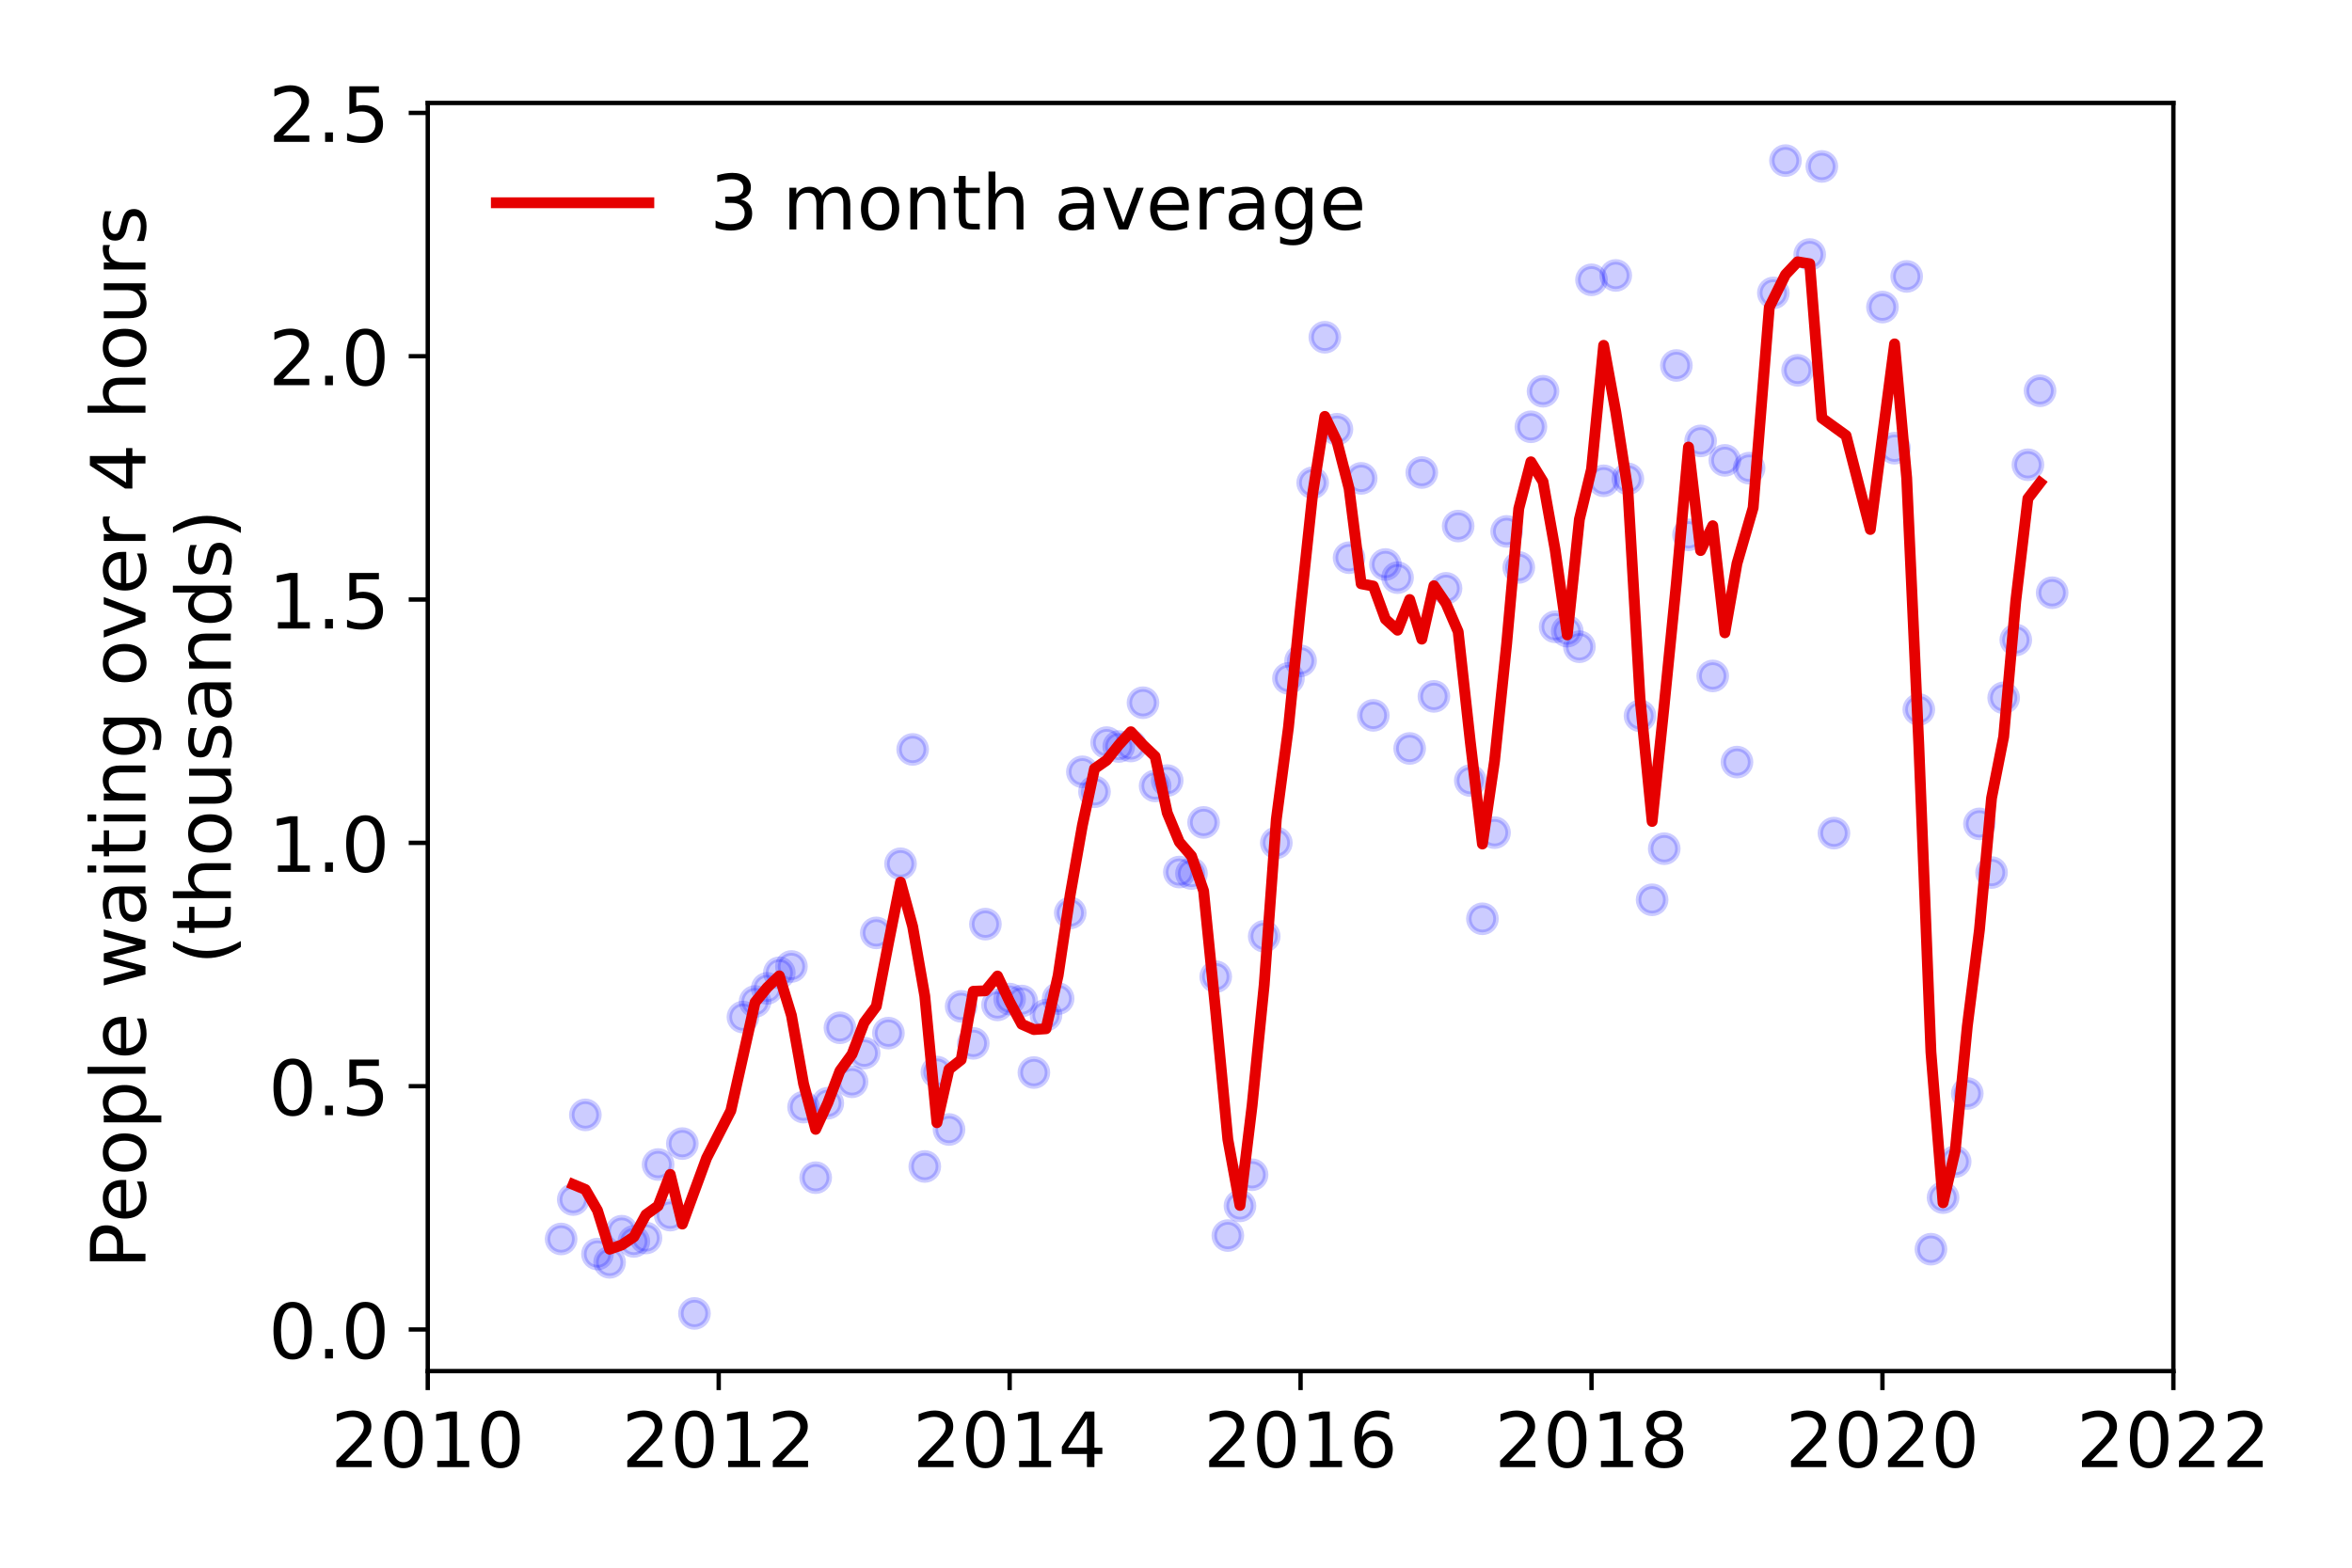 <?xml version="1.0" encoding="utf-8" standalone="no"?>
<!DOCTYPE svg PUBLIC "-//W3C//DTD SVG 1.1//EN"
  "http://www.w3.org/Graphics/SVG/1.1/DTD/svg11.dtd">
<!-- Created with matplotlib (https://matplotlib.org/) -->
<svg height="288pt" version="1.1" viewBox="0 0 432 288" width="432pt" xmlns="http://www.w3.org/2000/svg" xmlns:xlink="http://www.w3.org/1999/xlink">
 <defs>
  <style type="text/css">
*{stroke-linecap:butt;stroke-linejoin:round;}
  </style>
 </defs>
 <g id="figure_1">
  <g id="patch_1">
   <path d="M 0 288 
L 432 288 
L 432 0 
L 0 0 
z
" style="fill:#ffffff;"/>
  </g>
  <g id="axes_1">
   <g id="patch_2">
    <path d="M 78.57 251.88 
L 399.192 251.88 
L 399.192 18.914 
L 78.57 18.914 
z
" style="fill:#ffffff;"/>
   </g>
   <g id="matplotlib.axis_1">
    <g id="xtick_1">
     <g id="line2d_1">
      <defs>
       <path d="M 0 0 
L 0 3.5 
" id="macad03b655" style="stroke:#000000;stroke-width:0.8;"/>
      </defs>
      <g>
       <use style="stroke:#000000;stroke-width:0.8;" x="78.57" xlink:href="#macad03b655" y="251.88"/>
      </g>
     </g>
     <g id="text_1">
      <!-- 2010 -->
      <defs>
       <path d="M 19.188 8.297 
L 53.609 8.297 
L 53.609 0 
L 7.328 0 
L 7.328 8.297 
Q 12.938 14.109 22.625 23.891 
Q 32.328 33.688 34.812 36.531 
Q 39.547 41.844 41.422 45.531 
Q 43.312 49.219 43.312 52.781 
Q 43.312 58.594 39.234 62.25 
Q 35.156 65.922 28.609 65.922 
Q 23.969 65.922 18.812 64.312 
Q 13.672 62.703 7.812 59.422 
L 7.812 69.391 
Q 13.766 71.781 18.938 73 
Q 24.125 74.219 28.422 74.219 
Q 39.75 74.219 46.484 68.547 
Q 53.219 62.891 53.219 53.422 
Q 53.219 48.922 51.531 44.891 
Q 49.859 40.875 45.406 35.406 
Q 44.188 33.984 37.641 27.219 
Q 31.109 20.453 19.188 8.297 
z
" id="DejaVuSans-50"/>
       <path d="M 31.781 66.406 
Q 24.172 66.406 20.328 58.906 
Q 16.5 51.422 16.5 36.375 
Q 16.5 21.391 20.328 13.891 
Q 24.172 6.391 31.781 6.391 
Q 39.453 6.391 43.281 13.891 
Q 47.125 21.391 47.125 36.375 
Q 47.125 51.422 43.281 58.906 
Q 39.453 66.406 31.781 66.406 
z
M 31.781 74.219 
Q 44.047 74.219 50.516 64.516 
Q 56.984 54.828 56.984 36.375 
Q 56.984 17.969 50.516 8.266 
Q 44.047 -1.422 31.781 -1.422 
Q 19.531 -1.422 13.062 8.266 
Q 6.594 17.969 6.594 36.375 
Q 6.594 54.828 13.062 64.516 
Q 19.531 74.219 31.781 74.219 
z
" id="DejaVuSans-48"/>
       <path d="M 12.406 8.297 
L 28.516 8.297 
L 28.516 63.922 
L 10.984 60.406 
L 10.984 69.391 
L 28.422 72.906 
L 38.281 72.906 
L 38.281 8.297 
L 54.391 8.297 
L 54.391 0 
L 12.406 0 
z
" id="DejaVuSans-49"/>
      </defs>
      <g transform="translate(60.755 269.518)scale(0.14 -0.14)">
       <use xlink:href="#DejaVuSans-50"/>
       <use x="63.623" xlink:href="#DejaVuSans-48"/>
       <use x="127.246" xlink:href="#DejaVuSans-49"/>
       <use x="190.869" xlink:href="#DejaVuSans-48"/>
      </g>
     </g>
    </g>
    <g id="xtick_2">
     <g id="line2d_2">
      <g>
       <use style="stroke:#000000;stroke-width:0.8;" x="132.007" xlink:href="#macad03b655" y="251.88"/>
      </g>
     </g>
     <g id="text_2">
      <!-- 2012 -->
      <g transform="translate(114.192 269.518)scale(0.14 -0.14)">
       <use xlink:href="#DejaVuSans-50"/>
       <use x="63.623" xlink:href="#DejaVuSans-48"/>
       <use x="127.246" xlink:href="#DejaVuSans-49"/>
       <use x="190.869" xlink:href="#DejaVuSans-50"/>
      </g>
     </g>
    </g>
    <g id="xtick_3">
     <g id="line2d_3">
      <g>
       <use style="stroke:#000000;stroke-width:0.8;" x="185.444" xlink:href="#macad03b655" y="251.88"/>
      </g>
     </g>
     <g id="text_3">
      <!-- 2014 -->
      <defs>
       <path d="M 37.797 64.312 
L 12.891 25.391 
L 37.797 25.391 
z
M 35.203 72.906 
L 47.609 72.906 
L 47.609 25.391 
L 58.016 25.391 
L 58.016 17.188 
L 47.609 17.188 
L 47.609 0 
L 37.797 0 
L 37.797 17.188 
L 4.891 17.188 
L 4.891 26.703 
z
" id="DejaVuSans-52"/>
      </defs>
      <g transform="translate(167.629 269.518)scale(0.14 -0.14)">
       <use xlink:href="#DejaVuSans-50"/>
       <use x="63.623" xlink:href="#DejaVuSans-48"/>
       <use x="127.246" xlink:href="#DejaVuSans-49"/>
       <use x="190.869" xlink:href="#DejaVuSans-52"/>
      </g>
     </g>
    </g>
    <g id="xtick_4">
     <g id="line2d_4">
      <g>
       <use style="stroke:#000000;stroke-width:0.8;" x="238.881" xlink:href="#macad03b655" y="251.88"/>
      </g>
     </g>
     <g id="text_4">
      <!-- 2016 -->
      <defs>
       <path d="M 33.016 40.375 
Q 26.375 40.375 22.484 35.828 
Q 18.609 31.297 18.609 23.391 
Q 18.609 15.531 22.484 10.953 
Q 26.375 6.391 33.016 6.391 
Q 39.656 6.391 43.531 10.953 
Q 47.406 15.531 47.406 23.391 
Q 47.406 31.297 43.531 35.828 
Q 39.656 40.375 33.016 40.375 
z
M 52.594 71.297 
L 52.594 62.312 
Q 48.875 64.062 45.094 64.984 
Q 41.312 65.922 37.594 65.922 
Q 27.828 65.922 22.672 59.328 
Q 17.531 52.734 16.797 39.406 
Q 19.672 43.656 24.016 45.922 
Q 28.375 48.188 33.594 48.188 
Q 44.578 48.188 50.953 41.516 
Q 57.328 34.859 57.328 23.391 
Q 57.328 12.156 50.688 5.359 
Q 44.047 -1.422 33.016 -1.422 
Q 20.359 -1.422 13.672 8.266 
Q 6.984 17.969 6.984 36.375 
Q 6.984 53.656 15.188 63.938 
Q 23.391 74.219 37.203 74.219 
Q 40.922 74.219 44.703 73.484 
Q 48.484 72.75 52.594 71.297 
z
" id="DejaVuSans-54"/>
      </defs>
      <g transform="translate(221.066 269.518)scale(0.14 -0.14)">
       <use xlink:href="#DejaVuSans-50"/>
       <use x="63.623" xlink:href="#DejaVuSans-48"/>
       <use x="127.246" xlink:href="#DejaVuSans-49"/>
       <use x="190.869" xlink:href="#DejaVuSans-54"/>
      </g>
     </g>
    </g>
    <g id="xtick_5">
     <g id="line2d_5">
      <g>
       <use style="stroke:#000000;stroke-width:0.8;" x="292.318" xlink:href="#macad03b655" y="251.88"/>
      </g>
     </g>
     <g id="text_5">
      <!-- 2018 -->
      <defs>
       <path d="M 31.781 34.625 
Q 24.75 34.625 20.719 30.859 
Q 16.703 27.094 16.703 20.516 
Q 16.703 13.922 20.719 10.156 
Q 24.75 6.391 31.781 6.391 
Q 38.812 6.391 42.859 10.172 
Q 46.922 13.969 46.922 20.516 
Q 46.922 27.094 42.891 30.859 
Q 38.875 34.625 31.781 34.625 
z
M 21.922 38.812 
Q 15.578 40.375 12.031 44.719 
Q 8.5 49.078 8.5 55.328 
Q 8.5 64.062 14.719 69.141 
Q 20.953 74.219 31.781 74.219 
Q 42.672 74.219 48.875 69.141 
Q 55.078 64.062 55.078 55.328 
Q 55.078 49.078 51.531 44.719 
Q 48 40.375 41.703 38.812 
Q 48.828 37.156 52.797 32.312 
Q 56.781 27.484 56.781 20.516 
Q 56.781 9.906 50.312 4.234 
Q 43.844 -1.422 31.781 -1.422 
Q 19.734 -1.422 13.25 4.234 
Q 6.781 9.906 6.781 20.516 
Q 6.781 27.484 10.781 32.312 
Q 14.797 37.156 21.922 38.812 
z
M 18.312 54.391 
Q 18.312 48.734 21.844 45.562 
Q 25.391 42.391 31.781 42.391 
Q 38.141 42.391 41.719 45.562 
Q 45.312 48.734 45.312 54.391 
Q 45.312 60.062 41.719 63.234 
Q 38.141 66.406 31.781 66.406 
Q 25.391 66.406 21.844 63.234 
Q 18.312 60.062 18.312 54.391 
z
" id="DejaVuSans-56"/>
      </defs>
      <g transform="translate(274.503 269.518)scale(0.14 -0.14)">
       <use xlink:href="#DejaVuSans-50"/>
       <use x="63.623" xlink:href="#DejaVuSans-48"/>
       <use x="127.246" xlink:href="#DejaVuSans-49"/>
       <use x="190.869" xlink:href="#DejaVuSans-56"/>
      </g>
     </g>
    </g>
    <g id="xtick_6">
     <g id="line2d_6">
      <g>
       <use style="stroke:#000000;stroke-width:0.8;" x="345.755" xlink:href="#macad03b655" y="251.88"/>
      </g>
     </g>
     <g id="text_6">
      <!-- 2020 -->
      <g transform="translate(327.94 269.518)scale(0.14 -0.14)">
       <use xlink:href="#DejaVuSans-50"/>
       <use x="63.623" xlink:href="#DejaVuSans-48"/>
       <use x="127.246" xlink:href="#DejaVuSans-50"/>
       <use x="190.869" xlink:href="#DejaVuSans-48"/>
      </g>
     </g>
    </g>
    <g id="xtick_7">
     <g id="line2d_7">
      <g>
       <use style="stroke:#000000;stroke-width:0.8;" x="399.192" xlink:href="#macad03b655" y="251.88"/>
      </g>
     </g>
     <g id="text_7">
      <!-- 2022 -->
      <g transform="translate(381.377 269.518)scale(0.14 -0.14)">
       <use xlink:href="#DejaVuSans-50"/>
       <use x="63.623" xlink:href="#DejaVuSans-48"/>
       <use x="127.246" xlink:href="#DejaVuSans-50"/>
       <use x="190.869" xlink:href="#DejaVuSans-50"/>
      </g>
     </g>
    </g>
   </g>
   <g id="matplotlib.axis_2">
    <g id="ytick_1">
     <g id="line2d_8">
      <defs>
       <path d="M 0 0 
L -3.5 0 
" id="m531b1e5fec" style="stroke:#000000;stroke-width:0.8;"/>
      </defs>
      <g>
       <use style="stroke:#000000;stroke-width:0.8;" x="78.57" xlink:href="#m531b1e5fec" y="244.241"/>
      </g>
     </g>
     <g id="text_8">
      <!-- 0.0 -->
      <defs>
       <path d="M 10.688 12.406 
L 21 12.406 
L 21 0 
L 10.688 0 
z
" id="DejaVuSans-46"/>
      </defs>
      <g transform="translate(49.306 249.56)scale(0.14 -0.14)">
       <use xlink:href="#DejaVuSans-48"/>
       <use x="63.623" xlink:href="#DejaVuSans-46"/>
       <use x="95.41" xlink:href="#DejaVuSans-48"/>
      </g>
     </g>
    </g>
    <g id="ytick_2">
     <g id="line2d_9">
      <g>
       <use style="stroke:#000000;stroke-width:0.8;" x="78.57" xlink:href="#m531b1e5fec" y="199.541"/>
      </g>
     </g>
     <g id="text_9">
      <!-- 0.5 -->
      <defs>
       <path d="M 10.797 72.906 
L 49.516 72.906 
L 49.516 64.594 
L 19.828 64.594 
L 19.828 46.734 
Q 21.969 47.469 24.109 47.828 
Q 26.266 48.188 28.422 48.188 
Q 40.625 48.188 47.75 41.5 
Q 54.891 34.812 54.891 23.391 
Q 54.891 11.625 47.562 5.094 
Q 40.234 -1.422 26.906 -1.422 
Q 22.312 -1.422 17.547 -0.641 
Q 12.797 0.141 7.719 1.703 
L 7.719 11.625 
Q 12.109 9.234 16.797 8.062 
Q 21.484 6.891 26.703 6.891 
Q 35.156 6.891 40.078 11.328 
Q 45.016 15.766 45.016 23.391 
Q 45.016 31 40.078 35.438 
Q 35.156 39.891 26.703 39.891 
Q 22.75 39.891 18.812 39.016 
Q 14.891 38.141 10.797 36.281 
z
" id="DejaVuSans-53"/>
      </defs>
      <g transform="translate(49.306 204.86)scale(0.14 -0.14)">
       <use xlink:href="#DejaVuSans-48"/>
       <use x="63.623" xlink:href="#DejaVuSans-46"/>
       <use x="95.41" xlink:href="#DejaVuSans-53"/>
      </g>
     </g>
    </g>
    <g id="ytick_3">
     <g id="line2d_10">
      <g>
       <use style="stroke:#000000;stroke-width:0.8;" x="78.57" xlink:href="#m531b1e5fec" y="154.841"/>
      </g>
     </g>
     <g id="text_10">
      <!-- 1.0 -->
      <g transform="translate(49.306 160.16)scale(0.14 -0.14)">
       <use xlink:href="#DejaVuSans-49"/>
       <use x="63.623" xlink:href="#DejaVuSans-46"/>
       <use x="95.41" xlink:href="#DejaVuSans-48"/>
      </g>
     </g>
    </g>
    <g id="ytick_4">
     <g id="line2d_11">
      <g>
       <use style="stroke:#000000;stroke-width:0.8;" x="78.57" xlink:href="#m531b1e5fec" y="110.141"/>
      </g>
     </g>
     <g id="text_11">
      <!-- 1.5 -->
      <g transform="translate(49.306 115.46)scale(0.14 -0.14)">
       <use xlink:href="#DejaVuSans-49"/>
       <use x="63.623" xlink:href="#DejaVuSans-46"/>
       <use x="95.41" xlink:href="#DejaVuSans-53"/>
      </g>
     </g>
    </g>
    <g id="ytick_5">
     <g id="line2d_12">
      <g>
       <use style="stroke:#000000;stroke-width:0.8;" x="78.57" xlink:href="#m531b1e5fec" y="65.442"/>
      </g>
     </g>
     <g id="text_12">
      <!-- 2.0 -->
      <g transform="translate(49.306 70.761)scale(0.14 -0.14)">
       <use xlink:href="#DejaVuSans-50"/>
       <use x="63.623" xlink:href="#DejaVuSans-46"/>
       <use x="95.41" xlink:href="#DejaVuSans-48"/>
      </g>
     </g>
    </g>
    <g id="ytick_6">
     <g id="line2d_13">
      <g>
       <use style="stroke:#000000;stroke-width:0.8;" x="78.57" xlink:href="#m531b1e5fec" y="20.742"/>
      </g>
     </g>
     <g id="text_13">
      <!-- 2.5 -->
      <g transform="translate(49.306 26.061)scale(0.14 -0.14)">
       <use xlink:href="#DejaVuSans-50"/>
       <use x="63.623" xlink:href="#DejaVuSans-46"/>
       <use x="95.41" xlink:href="#DejaVuSans-53"/>
      </g>
     </g>
    </g>
    <g id="text_14">
     <!-- People waiting over 4 hours -->
     <defs>
      <path d="M 19.672 64.797 
L 19.672 37.406 
L 32.078 37.406 
Q 38.969 37.406 42.719 40.969 
Q 46.484 44.531 46.484 51.125 
Q 46.484 57.672 42.719 61.234 
Q 38.969 64.797 32.078 64.797 
z
M 9.812 72.906 
L 32.078 72.906 
Q 44.344 72.906 50.609 67.359 
Q 56.891 61.812 56.891 51.125 
Q 56.891 40.328 50.609 34.812 
Q 44.344 29.297 32.078 29.297 
L 19.672 29.297 
L 19.672 0 
L 9.812 0 
z
" id="DejaVuSans-80"/>
      <path d="M 56.203 29.594 
L 56.203 25.203 
L 14.891 25.203 
Q 15.484 15.922 20.484 11.062 
Q 25.484 6.203 34.422 6.203 
Q 39.594 6.203 44.453 7.469 
Q 49.312 8.734 54.109 11.281 
L 54.109 2.781 
Q 49.266 0.734 44.188 -0.344 
Q 39.109 -1.422 33.891 -1.422 
Q 20.797 -1.422 13.156 6.188 
Q 5.516 13.812 5.516 26.812 
Q 5.516 40.234 12.766 48.109 
Q 20.016 56 32.328 56 
Q 43.359 56 49.781 48.891 
Q 56.203 41.797 56.203 29.594 
z
M 47.219 32.234 
Q 47.125 39.594 43.094 43.984 
Q 39.062 48.391 32.422 48.391 
Q 24.906 48.391 20.391 44.141 
Q 15.875 39.891 15.188 32.172 
z
" id="DejaVuSans-101"/>
      <path d="M 30.609 48.391 
Q 23.391 48.391 19.188 42.75 
Q 14.984 37.109 14.984 27.297 
Q 14.984 17.484 19.156 11.844 
Q 23.344 6.203 30.609 6.203 
Q 37.797 6.203 41.984 11.859 
Q 46.188 17.531 46.188 27.297 
Q 46.188 37.016 41.984 42.703 
Q 37.797 48.391 30.609 48.391 
z
M 30.609 56 
Q 42.328 56 49.016 48.375 
Q 55.719 40.766 55.719 27.297 
Q 55.719 13.875 49.016 6.219 
Q 42.328 -1.422 30.609 -1.422 
Q 18.844 -1.422 12.172 6.219 
Q 5.516 13.875 5.516 27.297 
Q 5.516 40.766 12.172 48.375 
Q 18.844 56 30.609 56 
z
" id="DejaVuSans-111"/>
      <path d="M 18.109 8.203 
L 18.109 -20.797 
L 9.078 -20.797 
L 9.078 54.688 
L 18.109 54.688 
L 18.109 46.391 
Q 20.953 51.266 25.266 53.625 
Q 29.594 56 35.594 56 
Q 45.562 56 51.781 48.094 
Q 58.016 40.188 58.016 27.297 
Q 58.016 14.406 51.781 6.484 
Q 45.562 -1.422 35.594 -1.422 
Q 29.594 -1.422 25.266 0.953 
Q 20.953 3.328 18.109 8.203 
z
M 48.688 27.297 
Q 48.688 37.203 44.609 42.844 
Q 40.531 48.484 33.406 48.484 
Q 26.266 48.484 22.188 42.844 
Q 18.109 37.203 18.109 27.297 
Q 18.109 17.391 22.188 11.75 
Q 26.266 6.109 33.406 6.109 
Q 40.531 6.109 44.609 11.75 
Q 48.688 17.391 48.688 27.297 
z
" id="DejaVuSans-112"/>
      <path d="M 9.422 75.984 
L 18.406 75.984 
L 18.406 0 
L 9.422 0 
z
" id="DejaVuSans-108"/>
      <path id="DejaVuSans-32"/>
      <path d="M 4.203 54.688 
L 13.188 54.688 
L 24.422 12.016 
L 35.594 54.688 
L 46.188 54.688 
L 57.422 12.016 
L 68.609 54.688 
L 77.594 54.688 
L 63.281 0 
L 52.688 0 
L 40.922 44.828 
L 29.109 0 
L 18.5 0 
z
" id="DejaVuSans-119"/>
      <path d="M 34.281 27.484 
Q 23.391 27.484 19.188 25 
Q 14.984 22.516 14.984 16.5 
Q 14.984 11.719 18.141 8.906 
Q 21.297 6.109 26.703 6.109 
Q 34.188 6.109 38.703 11.406 
Q 43.219 16.703 43.219 25.484 
L 43.219 27.484 
z
M 52.203 31.203 
L 52.203 0 
L 43.219 0 
L 43.219 8.297 
Q 40.141 3.328 35.547 0.953 
Q 30.953 -1.422 24.312 -1.422 
Q 15.922 -1.422 10.953 3.297 
Q 6 8.016 6 15.922 
Q 6 25.141 12.172 29.828 
Q 18.359 34.516 30.609 34.516 
L 43.219 34.516 
L 43.219 35.406 
Q 43.219 41.609 39.141 45 
Q 35.062 48.391 27.688 48.391 
Q 23 48.391 18.547 47.266 
Q 14.109 46.141 10.016 43.891 
L 10.016 52.203 
Q 14.938 54.109 19.578 55.047 
Q 24.219 56 28.609 56 
Q 40.484 56 46.344 49.844 
Q 52.203 43.703 52.203 31.203 
z
" id="DejaVuSans-97"/>
      <path d="M 9.422 54.688 
L 18.406 54.688 
L 18.406 0 
L 9.422 0 
z
M 9.422 75.984 
L 18.406 75.984 
L 18.406 64.594 
L 9.422 64.594 
z
" id="DejaVuSans-105"/>
      <path d="M 18.312 70.219 
L 18.312 54.688 
L 36.812 54.688 
L 36.812 47.703 
L 18.312 47.703 
L 18.312 18.016 
Q 18.312 11.328 20.141 9.422 
Q 21.969 7.516 27.594 7.516 
L 36.812 7.516 
L 36.812 0 
L 27.594 0 
Q 17.188 0 13.234 3.875 
Q 9.281 7.766 9.281 18.016 
L 9.281 47.703 
L 2.688 47.703 
L 2.688 54.688 
L 9.281 54.688 
L 9.281 70.219 
z
" id="DejaVuSans-116"/>
      <path d="M 54.891 33.016 
L 54.891 0 
L 45.906 0 
L 45.906 32.719 
Q 45.906 40.484 42.875 44.328 
Q 39.844 48.188 33.797 48.188 
Q 26.516 48.188 22.312 43.547 
Q 18.109 38.922 18.109 30.906 
L 18.109 0 
L 9.078 0 
L 9.078 54.688 
L 18.109 54.688 
L 18.109 46.188 
Q 21.344 51.125 25.703 53.562 
Q 30.078 56 35.797 56 
Q 45.219 56 50.047 50.172 
Q 54.891 44.344 54.891 33.016 
z
" id="DejaVuSans-110"/>
      <path d="M 45.406 27.984 
Q 45.406 37.75 41.375 43.109 
Q 37.359 48.484 30.078 48.484 
Q 22.859 48.484 18.828 43.109 
Q 14.797 37.75 14.797 27.984 
Q 14.797 18.266 18.828 12.891 
Q 22.859 7.516 30.078 7.516 
Q 37.359 7.516 41.375 12.891 
Q 45.406 18.266 45.406 27.984 
z
M 54.391 6.781 
Q 54.391 -7.172 48.188 -13.984 
Q 42 -20.797 29.203 -20.797 
Q 24.469 -20.797 20.266 -20.094 
Q 16.062 -19.391 12.109 -17.922 
L 12.109 -9.188 
Q 16.062 -11.328 19.922 -12.344 
Q 23.781 -13.375 27.781 -13.375 
Q 36.625 -13.375 41.016 -8.766 
Q 45.406 -4.156 45.406 5.172 
L 45.406 9.625 
Q 42.625 4.781 38.281 2.391 
Q 33.938 0 27.875 0 
Q 17.828 0 11.672 7.656 
Q 5.516 15.328 5.516 27.984 
Q 5.516 40.672 11.672 48.328 
Q 17.828 56 27.875 56 
Q 33.938 56 38.281 53.609 
Q 42.625 51.219 45.406 46.391 
L 45.406 54.688 
L 54.391 54.688 
z
" id="DejaVuSans-103"/>
      <path d="M 2.984 54.688 
L 12.5 54.688 
L 29.594 8.797 
L 46.688 54.688 
L 56.203 54.688 
L 35.688 0 
L 23.484 0 
z
" id="DejaVuSans-118"/>
      <path d="M 41.109 46.297 
Q 39.594 47.172 37.812 47.578 
Q 36.031 48 33.891 48 
Q 26.266 48 22.188 43.047 
Q 18.109 38.094 18.109 28.812 
L 18.109 0 
L 9.078 0 
L 9.078 54.688 
L 18.109 54.688 
L 18.109 46.188 
Q 20.953 51.172 25.484 53.578 
Q 30.031 56 36.531 56 
Q 37.453 56 38.578 55.875 
Q 39.703 55.766 41.062 55.516 
z
" id="DejaVuSans-114"/>
      <path d="M 54.891 33.016 
L 54.891 0 
L 45.906 0 
L 45.906 32.719 
Q 45.906 40.484 42.875 44.328 
Q 39.844 48.188 33.797 48.188 
Q 26.516 48.188 22.312 43.547 
Q 18.109 38.922 18.109 30.906 
L 18.109 0 
L 9.078 0 
L 9.078 75.984 
L 18.109 75.984 
L 18.109 46.188 
Q 21.344 51.125 25.703 53.562 
Q 30.078 56 35.797 56 
Q 45.219 56 50.047 50.172 
Q 54.891 44.344 54.891 33.016 
z
" id="DejaVuSans-104"/>
      <path d="M 8.5 21.578 
L 8.5 54.688 
L 17.484 54.688 
L 17.484 21.922 
Q 17.484 14.156 20.5 10.266 
Q 23.531 6.391 29.594 6.391 
Q 36.859 6.391 41.078 11.031 
Q 45.312 15.672 45.312 23.688 
L 45.312 54.688 
L 54.297 54.688 
L 54.297 0 
L 45.312 0 
L 45.312 8.406 
Q 42.047 3.422 37.719 1 
Q 33.406 -1.422 27.688 -1.422 
Q 18.266 -1.422 13.375 4.438 
Q 8.5 10.297 8.5 21.578 
z
M 31.109 56 
z
" id="DejaVuSans-117"/>
      <path d="M 44.281 53.078 
L 44.281 44.578 
Q 40.484 46.531 36.375 47.5 
Q 32.281 48.484 27.875 48.484 
Q 21.188 48.484 17.844 46.438 
Q 14.5 44.391 14.5 40.281 
Q 14.5 37.156 16.891 35.375 
Q 19.281 33.594 26.516 31.984 
L 29.594 31.297 
Q 39.156 29.25 43.188 25.516 
Q 47.219 21.781 47.219 15.094 
Q 47.219 7.469 41.188 3.016 
Q 35.156 -1.422 24.609 -1.422 
Q 20.219 -1.422 15.453 -0.562 
Q 10.688 0.297 5.422 2 
L 5.422 11.281 
Q 10.406 8.688 15.234 7.391 
Q 20.062 6.109 24.812 6.109 
Q 31.156 6.109 34.562 8.281 
Q 37.984 10.453 37.984 14.406 
Q 37.984 18.062 35.516 20.016 
Q 33.062 21.969 24.703 23.781 
L 21.578 24.516 
Q 13.234 26.266 9.516 29.906 
Q 5.812 33.547 5.812 39.891 
Q 5.812 47.609 11.281 51.797 
Q 16.75 56 26.812 56 
Q 31.781 56 36.172 55.266 
Q 40.578 54.547 44.281 53.078 
z
" id="DejaVuSans-115"/>
     </defs>
     <g transform="translate(26.717 233.072)rotate(-90)scale(0.14 -0.14)">
      <use xlink:href="#DejaVuSans-80"/>
      <use x="60.256" xlink:href="#DejaVuSans-101"/>
      <use x="121.779" xlink:href="#DejaVuSans-111"/>
      <use x="182.961" xlink:href="#DejaVuSans-112"/>
      <use x="246.438" xlink:href="#DejaVuSans-108"/>
      <use x="274.221" xlink:href="#DejaVuSans-101"/>
      <use x="335.744" xlink:href="#DejaVuSans-32"/>
      <use x="367.531" xlink:href="#DejaVuSans-119"/>
      <use x="449.318" xlink:href="#DejaVuSans-97"/>
      <use x="510.598" xlink:href="#DejaVuSans-105"/>
      <use x="538.381" xlink:href="#DejaVuSans-116"/>
      <use x="577.59" xlink:href="#DejaVuSans-105"/>
      <use x="605.373" xlink:href="#DejaVuSans-110"/>
      <use x="668.752" xlink:href="#DejaVuSans-103"/>
      <use x="732.229" xlink:href="#DejaVuSans-32"/>
      <use x="764.016" xlink:href="#DejaVuSans-111"/>
      <use x="825.197" xlink:href="#DejaVuSans-118"/>
      <use x="884.377" xlink:href="#DejaVuSans-101"/>
      <use x="945.9" xlink:href="#DejaVuSans-114"/>
      <use x="987.014" xlink:href="#DejaVuSans-32"/>
      <use x="1018.801" xlink:href="#DejaVuSans-52"/>
      <use x="1082.424" xlink:href="#DejaVuSans-32"/>
      <use x="1114.211" xlink:href="#DejaVuSans-104"/>
      <use x="1177.59" xlink:href="#DejaVuSans-111"/>
      <use x="1238.771" xlink:href="#DejaVuSans-117"/>
      <use x="1302.15" xlink:href="#DejaVuSans-114"/>
      <use x="1343.264" xlink:href="#DejaVuSans-115"/>
     </g>
     <!-- (thousands) -->
     <defs>
      <path d="M 31 75.875 
Q 24.469 64.656 21.281 53.656 
Q 18.109 42.672 18.109 31.391 
Q 18.109 20.125 21.312 9.062 
Q 24.516 -2 31 -13.188 
L 23.188 -13.188 
Q 15.875 -1.703 12.234 9.375 
Q 8.594 20.453 8.594 31.391 
Q 8.594 42.281 12.203 53.312 
Q 15.828 64.359 23.188 75.875 
z
" id="DejaVuSans-40"/>
      <path d="M 45.406 46.391 
L 45.406 75.984 
L 54.391 75.984 
L 54.391 0 
L 45.406 0 
L 45.406 8.203 
Q 42.578 3.328 38.25 0.953 
Q 33.938 -1.422 27.875 -1.422 
Q 17.969 -1.422 11.734 6.484 
Q 5.516 14.406 5.516 27.297 
Q 5.516 40.188 11.734 48.094 
Q 17.969 56 27.875 56 
Q 33.938 56 38.25 53.625 
Q 42.578 51.266 45.406 46.391 
z
M 14.797 27.297 
Q 14.797 17.391 18.875 11.75 
Q 22.953 6.109 30.078 6.109 
Q 37.203 6.109 41.297 11.75 
Q 45.406 17.391 45.406 27.297 
Q 45.406 37.203 41.297 42.844 
Q 37.203 48.484 30.078 48.484 
Q 22.953 48.484 18.875 42.844 
Q 14.797 37.203 14.797 27.297 
z
" id="DejaVuSans-100"/>
      <path d="M 8.016 75.875 
L 15.828 75.875 
Q 23.141 64.359 26.781 53.312 
Q 30.422 42.281 30.422 31.391 
Q 30.422 20.453 26.781 9.375 
Q 23.141 -1.703 15.828 -13.188 
L 8.016 -13.188 
Q 14.5 -2 17.703 9.062 
Q 20.906 20.125 20.906 31.391 
Q 20.906 42.672 17.703 53.656 
Q 14.5 64.656 8.016 75.875 
z
" id="DejaVuSans-41"/>
     </defs>
     <g transform="translate(42.394 177.222)rotate(-90)scale(0.14 -0.14)">
      <use xlink:href="#DejaVuSans-40"/>
      <use x="39.014" xlink:href="#DejaVuSans-116"/>
      <use x="78.223" xlink:href="#DejaVuSans-104"/>
      <use x="141.602" xlink:href="#DejaVuSans-111"/>
      <use x="202.783" xlink:href="#DejaVuSans-117"/>
      <use x="266.162" xlink:href="#DejaVuSans-115"/>
      <use x="318.262" xlink:href="#DejaVuSans-97"/>
      <use x="379.541" xlink:href="#DejaVuSans-110"/>
      <use x="442.92" xlink:href="#DejaVuSans-100"/>
      <use x="506.396" xlink:href="#DejaVuSans-115"/>
      <use x="558.496" xlink:href="#DejaVuSans-41"/>
     </g>
    </g>
   </g>
   <g id="line2d_14">
    <defs>
     <path d="M 0 2.5 
C 0.663 2.5 1.299 2.237 1.768 1.768 
C 2.237 1.299 2.5 0.663 2.5 0 
C 2.5 -0.663 2.237 -1.299 1.768 -1.768 
C 1.299 -2.237 0.663 -2.5 0 -2.5 
C -0.663 -2.5 -1.299 -2.237 -1.768 -1.768 
C -2.237 -1.299 -2.5 -0.663 -2.5 0 
C -2.5 0.663 -2.237 1.299 -1.768 1.768 
C -1.299 2.237 -0.663 2.5 0 2.5 
z
" id="m16ebc4ad67" style="stroke:#0000ff;stroke-opacity:0.2;"/>
    </defs>
    <g clip-path="url(#p8ac24af981)">
     <use style="fill:#0000ff;fill-opacity:0.2;stroke:#0000ff;stroke-opacity:0.2;" x="376.927" xlink:href="#m16ebc4ad67" y="108.89"/>
     <use style="fill:#0000ff;fill-opacity:0.2;stroke:#0000ff;stroke-opacity:0.2;" x="374.701" xlink:href="#m16ebc4ad67" y="71.789"/>
     <use style="fill:#0000ff;fill-opacity:0.2;stroke:#0000ff;stroke-opacity:0.2;" x="372.474" xlink:href="#m16ebc4ad67" y="85.378"/>
     <use style="fill:#0000ff;fill-opacity:0.2;stroke:#0000ff;stroke-opacity:0.2;" x="370.247" xlink:href="#m16ebc4ad67" y="117.562"/>
     <use style="fill:#0000ff;fill-opacity:0.2;stroke:#0000ff;stroke-opacity:0.2;" x="368.021" xlink:href="#m16ebc4ad67" y="128.2"/>
     <use style="fill:#0000ff;fill-opacity:0.2;stroke:#0000ff;stroke-opacity:0.2;" x="365.794" xlink:href="#m16ebc4ad67" y="160.295"/>
     <use style="fill:#0000ff;fill-opacity:0.2;stroke:#0000ff;stroke-opacity:0.2;" x="363.568" xlink:href="#m16ebc4ad67" y="151.355"/>
     <use style="fill:#0000ff;fill-opacity:0.2;stroke:#0000ff;stroke-opacity:0.2;" x="361.341" xlink:href="#m16ebc4ad67" y="200.882"/>
     <use style="fill:#0000ff;fill-opacity:0.2;stroke:#0000ff;stroke-opacity:0.2;" x="359.115" xlink:href="#m16ebc4ad67" y="213.398"/>
     <use style="fill:#0000ff;fill-opacity:0.2;stroke:#0000ff;stroke-opacity:0.2;" x="356.888" xlink:href="#m16ebc4ad67" y="220.014"/>
     <use style="fill:#0000ff;fill-opacity:0.2;stroke:#0000ff;stroke-opacity:0.2;" x="354.662" xlink:href="#m16ebc4ad67" y="229.49"/>
     <use style="fill:#0000ff;fill-opacity:0.2;stroke:#0000ff;stroke-opacity:0.2;" x="352.435" xlink:href="#m16ebc4ad67" y="130.346"/>
     <use style="fill:#0000ff;fill-opacity:0.2;stroke:#0000ff;stroke-opacity:0.2;" x="350.209" xlink:href="#m16ebc4ad67" y="50.78"/>
     <use style="fill:#0000ff;fill-opacity:0.2;stroke:#0000ff;stroke-opacity:0.2;" x="347.982" xlink:href="#m16ebc4ad67" y="82.338"/>
     <use style="fill:#0000ff;fill-opacity:0.2;stroke:#0000ff;stroke-opacity:0.2;" x="345.755" xlink:href="#m16ebc4ad67" y="56.412"/>
     <use style="fill:#0000ff;fill-opacity:0.2;stroke:#0000ff;stroke-opacity:0.2;" x="336.849" xlink:href="#m16ebc4ad67" y="153.053"/>
     <use style="fill:#0000ff;fill-opacity:0.2;stroke:#0000ff;stroke-opacity:0.2;" x="334.623" xlink:href="#m16ebc4ad67" y="30.576"/>
     <use style="fill:#0000ff;fill-opacity:0.2;stroke:#0000ff;stroke-opacity:0.2;" x="332.396" xlink:href="#m16ebc4ad67" y="46.757"/>
     <use style="fill:#0000ff;fill-opacity:0.2;stroke:#0000ff;stroke-opacity:0.2;" x="330.17" xlink:href="#m16ebc4ad67" y="68.034"/>
     <use style="fill:#0000ff;fill-opacity:0.2;stroke:#0000ff;stroke-opacity:0.2;" x="327.943" xlink:href="#m16ebc4ad67" y="29.503"/>
     <use style="fill:#0000ff;fill-opacity:0.2;stroke:#0000ff;stroke-opacity:0.2;" x="325.717" xlink:href="#m16ebc4ad67" y="53.82"/>
     <use style="fill:#0000ff;fill-opacity:0.2;stroke:#0000ff;stroke-opacity:0.2;" x="321.263" xlink:href="#m16ebc4ad67" y="86.004"/>
     <use style="fill:#0000ff;fill-opacity:0.2;stroke:#0000ff;stroke-opacity:0.2;" x="319.037" xlink:href="#m16ebc4ad67" y="140.001"/>
     <use style="fill:#0000ff;fill-opacity:0.2;stroke:#0000ff;stroke-opacity:0.2;" x="316.81" xlink:href="#m16ebc4ad67" y="84.573"/>
     <use style="fill:#0000ff;fill-opacity:0.2;stroke:#0000ff;stroke-opacity:0.2;" x="314.584" xlink:href="#m16ebc4ad67" y="124.177"/>
     <use style="fill:#0000ff;fill-opacity:0.2;stroke:#0000ff;stroke-opacity:0.2;" x="312.357" xlink:href="#m16ebc4ad67" y="80.997"/>
     <use style="fill:#0000ff;fill-opacity:0.2;stroke:#0000ff;stroke-opacity:0.2;" x="310.131" xlink:href="#m16ebc4ad67" y="98.251"/>
     <use style="fill:#0000ff;fill-opacity:0.2;stroke:#0000ff;stroke-opacity:0.2;" x="307.904" xlink:href="#m16ebc4ad67" y="67.14"/>
     <use style="fill:#0000ff;fill-opacity:0.2;stroke:#0000ff;stroke-opacity:0.2;" x="305.678" xlink:href="#m16ebc4ad67" y="155.914"/>
     <use style="fill:#0000ff;fill-opacity:0.2;stroke:#0000ff;stroke-opacity:0.2;" x="303.451" xlink:href="#m16ebc4ad67" y="165.301"/>
     <use style="fill:#0000ff;fill-opacity:0.2;stroke:#0000ff;stroke-opacity:0.2;" x="301.225" xlink:href="#m16ebc4ad67" y="131.508"/>
     <use style="fill:#0000ff;fill-opacity:0.2;stroke:#0000ff;stroke-opacity:0.2;" x="298.998" xlink:href="#m16ebc4ad67" y="87.97"/>
     <use style="fill:#0000ff;fill-opacity:0.2;stroke:#0000ff;stroke-opacity:0.2;" x="296.771" xlink:href="#m16ebc4ad67" y="50.601"/>
     <use style="fill:#0000ff;fill-opacity:0.2;stroke:#0000ff;stroke-opacity:0.2;" x="294.545" xlink:href="#m16ebc4ad67" y="88.328"/>
     <use style="fill:#0000ff;fill-opacity:0.2;stroke:#0000ff;stroke-opacity:0.2;" x="292.318" xlink:href="#m16ebc4ad67" y="51.406"/>
     <use style="fill:#0000ff;fill-opacity:0.2;stroke:#0000ff;stroke-opacity:0.2;" x="290.092" xlink:href="#m16ebc4ad67" y="118.813"/>
     <use style="fill:#0000ff;fill-opacity:0.2;stroke:#0000ff;stroke-opacity:0.2;" x="287.865" xlink:href="#m16ebc4ad67" y="115.952"/>
     <use style="fill:#0000ff;fill-opacity:0.2;stroke:#0000ff;stroke-opacity:0.2;" x="285.639" xlink:href="#m16ebc4ad67" y="115.148"/>
     <use style="fill:#0000ff;fill-opacity:0.2;stroke:#0000ff;stroke-opacity:0.2;" x="283.412" xlink:href="#m16ebc4ad67" y="71.878"/>
     <use style="fill:#0000ff;fill-opacity:0.2;stroke:#0000ff;stroke-opacity:0.2;" x="281.186" xlink:href="#m16ebc4ad67" y="78.405"/>
     <use style="fill:#0000ff;fill-opacity:0.2;stroke:#0000ff;stroke-opacity:0.2;" x="278.959" xlink:href="#m16ebc4ad67" y="104.241"/>
     <use style="fill:#0000ff;fill-opacity:0.2;stroke:#0000ff;stroke-opacity:0.2;" x="276.733" xlink:href="#m16ebc4ad67" y="97.625"/>
     <use style="fill:#0000ff;fill-opacity:0.2;stroke:#0000ff;stroke-opacity:0.2;" x="274.506" xlink:href="#m16ebc4ad67" y="152.964"/>
     <use style="fill:#0000ff;fill-opacity:0.2;stroke:#0000ff;stroke-opacity:0.2;" x="272.279" xlink:href="#m16ebc4ad67" y="168.788"/>
     <use style="fill:#0000ff;fill-opacity:0.2;stroke:#0000ff;stroke-opacity:0.2;" x="270.053" xlink:href="#m16ebc4ad67" y="143.398"/>
     <use style="fill:#0000ff;fill-opacity:0.2;stroke:#0000ff;stroke-opacity:0.2;" x="267.826" xlink:href="#m16ebc4ad67" y="96.642"/>
     <use style="fill:#0000ff;fill-opacity:0.2;stroke:#0000ff;stroke-opacity:0.2;" x="265.6" xlink:href="#m16ebc4ad67" y="108.085"/>
     <use style="fill:#0000ff;fill-opacity:0.2;stroke:#0000ff;stroke-opacity:0.2;" x="263.373" xlink:href="#m16ebc4ad67" y="127.932"/>
     <use style="fill:#0000ff;fill-opacity:0.2;stroke:#0000ff;stroke-opacity:0.2;" x="261.147" xlink:href="#m16ebc4ad67" y="86.808"/>
     <use style="fill:#0000ff;fill-opacity:0.2;stroke:#0000ff;stroke-opacity:0.2;" x="258.92" xlink:href="#m16ebc4ad67" y="137.498"/>
     <use style="fill:#0000ff;fill-opacity:0.2;stroke:#0000ff;stroke-opacity:0.2;" x="256.694" xlink:href="#m16ebc4ad67" y="106.118"/>
     <use style="fill:#0000ff;fill-opacity:0.2;stroke:#0000ff;stroke-opacity:0.2;" x="254.467" xlink:href="#m16ebc4ad67" y="103.705"/>
     <use style="fill:#0000ff;fill-opacity:0.2;stroke:#0000ff;stroke-opacity:0.2;" x="252.241" xlink:href="#m16ebc4ad67" y="131.419"/>
     <use style="fill:#0000ff;fill-opacity:0.2;stroke:#0000ff;stroke-opacity:0.2;" x="250.014" xlink:href="#m16ebc4ad67" y="87.881"/>
     <use style="fill:#0000ff;fill-opacity:0.2;stroke:#0000ff;stroke-opacity:0.2;" x="247.787" xlink:href="#m16ebc4ad67" y="102.453"/>
     <use style="fill:#0000ff;fill-opacity:0.2;stroke:#0000ff;stroke-opacity:0.2;" x="245.561" xlink:href="#m16ebc4ad67" y="78.852"/>
     <use style="fill:#0000ff;fill-opacity:0.2;stroke:#0000ff;stroke-opacity:0.2;" x="243.334" xlink:href="#m16ebc4ad67" y="61.955"/>
     <use style="fill:#0000ff;fill-opacity:0.2;stroke:#0000ff;stroke-opacity:0.2;" x="241.108" xlink:href="#m16ebc4ad67" y="88.686"/>
     <use style="fill:#0000ff;fill-opacity:0.2;stroke:#0000ff;stroke-opacity:0.2;" x="238.881" xlink:href="#m16ebc4ad67" y="121.406"/>
     <use style="fill:#0000ff;fill-opacity:0.2;stroke:#0000ff;stroke-opacity:0.2;" x="236.655" xlink:href="#m16ebc4ad67" y="124.624"/>
     <use style="fill:#0000ff;fill-opacity:0.2;stroke:#0000ff;stroke-opacity:0.2;" x="234.428" xlink:href="#m16ebc4ad67" y="154.841"/>
     <use style="fill:#0000ff;fill-opacity:0.2;stroke:#0000ff;stroke-opacity:0.2;" x="232.202" xlink:href="#m16ebc4ad67" y="172.006"/>
     <use style="fill:#0000ff;fill-opacity:0.2;stroke:#0000ff;stroke-opacity:0.2;" x="229.975" xlink:href="#m16ebc4ad67" y="215.812"/>
     <use style="fill:#0000ff;fill-opacity:0.2;stroke:#0000ff;stroke-opacity:0.2;" x="227.749" xlink:href="#m16ebc4ad67" y="221.533"/>
     <use style="fill:#0000ff;fill-opacity:0.2;stroke:#0000ff;stroke-opacity:0.2;" x="225.522" xlink:href="#m16ebc4ad67" y="226.987"/>
     <use style="fill:#0000ff;fill-opacity:0.2;stroke:#0000ff;stroke-opacity:0.2;" x="223.295" xlink:href="#m16ebc4ad67" y="179.426"/>
     <use style="fill:#0000ff;fill-opacity:0.2;stroke:#0000ff;stroke-opacity:0.2;" x="221.069" xlink:href="#m16ebc4ad67" y="151.086"/>
     <use style="fill:#0000ff;fill-opacity:0.2;stroke:#0000ff;stroke-opacity:0.2;" x="218.842" xlink:href="#m16ebc4ad67" y="160.473"/>
     <use style="fill:#0000ff;fill-opacity:0.2;stroke:#0000ff;stroke-opacity:0.2;" x="216.616" xlink:href="#m16ebc4ad67" y="160.205"/>
     <use style="fill:#0000ff;fill-opacity:0.2;stroke:#0000ff;stroke-opacity:0.2;" x="214.389" xlink:href="#m16ebc4ad67" y="143.398"/>
     <use style="fill:#0000ff;fill-opacity:0.2;stroke:#0000ff;stroke-opacity:0.2;" x="212.163" xlink:href="#m16ebc4ad67" y="144.381"/>
     <use style="fill:#0000ff;fill-opacity:0.2;stroke:#0000ff;stroke-opacity:0.2;" x="209.936" xlink:href="#m16ebc4ad67" y="129.094"/>
     <use style="fill:#0000ff;fill-opacity:0.2;stroke:#0000ff;stroke-opacity:0.2;" x="207.71" xlink:href="#m16ebc4ad67" y="137.051"/>
     <use style="fill:#0000ff;fill-opacity:0.2;stroke:#0000ff;stroke-opacity:0.2;" x="205.483" xlink:href="#m16ebc4ad67" y="137.14"/>
     <use style="fill:#0000ff;fill-opacity:0.2;stroke:#0000ff;stroke-opacity:0.2;" x="203.257" xlink:href="#m16ebc4ad67" y="136.425"/>
     <use style="fill:#0000ff;fill-opacity:0.2;stroke:#0000ff;stroke-opacity:0.2;" x="201.03" xlink:href="#m16ebc4ad67" y="145.454"/>
     <use style="fill:#0000ff;fill-opacity:0.2;stroke:#0000ff;stroke-opacity:0.2;" x="198.803" xlink:href="#m16ebc4ad67" y="141.789"/>
     <use style="fill:#0000ff;fill-opacity:0.2;stroke:#0000ff;stroke-opacity:0.2;" x="196.577" xlink:href="#m16ebc4ad67" y="167.715"/>
     <use style="fill:#0000ff;fill-opacity:0.2;stroke:#0000ff;stroke-opacity:0.2;" x="194.35" xlink:href="#m16ebc4ad67" y="183.449"/>
     <use style="fill:#0000ff;fill-opacity:0.2;stroke:#0000ff;stroke-opacity:0.2;" x="192.124" xlink:href="#m16ebc4ad67" y="186.489"/>
     <use style="fill:#0000ff;fill-opacity:0.2;stroke:#0000ff;stroke-opacity:0.2;" x="189.897" xlink:href="#m16ebc4ad67" y="197.038"/>
     <use style="fill:#0000ff;fill-opacity:0.2;stroke:#0000ff;stroke-opacity:0.2;" x="187.671" xlink:href="#m16ebc4ad67" y="183.896"/>
     <use style="fill:#0000ff;fill-opacity:0.2;stroke:#0000ff;stroke-opacity:0.2;" x="185.444" xlink:href="#m16ebc4ad67" y="183.538"/>
     <use style="fill:#0000ff;fill-opacity:0.2;stroke:#0000ff;stroke-opacity:0.2;" x="183.218" xlink:href="#m16ebc4ad67" y="184.611"/>
     <use style="fill:#0000ff;fill-opacity:0.2;stroke:#0000ff;stroke-opacity:0.2;" x="180.991" xlink:href="#m16ebc4ad67" y="169.771"/>
     <use style="fill:#0000ff;fill-opacity:0.2;stroke:#0000ff;stroke-opacity:0.2;" x="178.765" xlink:href="#m16ebc4ad67" y="191.674"/>
     <use style="fill:#0000ff;fill-opacity:0.2;stroke:#0000ff;stroke-opacity:0.2;" x="176.538" xlink:href="#m16ebc4ad67" y="184.879"/>
     <use style="fill:#0000ff;fill-opacity:0.2;stroke:#0000ff;stroke-opacity:0.2;" x="174.311" xlink:href="#m16ebc4ad67" y="207.498"/>
     <use style="fill:#0000ff;fill-opacity:0.2;stroke:#0000ff;stroke-opacity:0.2;" x="172.085" xlink:href="#m16ebc4ad67" y="196.948"/>
     <use style="fill:#0000ff;fill-opacity:0.2;stroke:#0000ff;stroke-opacity:0.2;" x="169.858" xlink:href="#m16ebc4ad67" y="214.292"/>
     <use style="fill:#0000ff;fill-opacity:0.2;stroke:#0000ff;stroke-opacity:0.2;" x="167.632" xlink:href="#m16ebc4ad67" y="137.677"/>
     <use style="fill:#0000ff;fill-opacity:0.2;stroke:#0000ff;stroke-opacity:0.2;" x="165.405" xlink:href="#m16ebc4ad67" y="158.685"/>
     <use style="fill:#0000ff;fill-opacity:0.2;stroke:#0000ff;stroke-opacity:0.2;" x="163.179" xlink:href="#m16ebc4ad67" y="189.796"/>
     <use style="fill:#0000ff;fill-opacity:0.2;stroke:#0000ff;stroke-opacity:0.2;" x="160.952" xlink:href="#m16ebc4ad67" y="171.38"/>
     <use style="fill:#0000ff;fill-opacity:0.2;stroke:#0000ff;stroke-opacity:0.2;" x="158.726" xlink:href="#m16ebc4ad67" y="193.462"/>
     <use style="fill:#0000ff;fill-opacity:0.2;stroke:#0000ff;stroke-opacity:0.2;" x="156.499" xlink:href="#m16ebc4ad67" y="198.736"/>
     <use style="fill:#0000ff;fill-opacity:0.2;stroke:#0000ff;stroke-opacity:0.2;" x="154.273" xlink:href="#m16ebc4ad67" y="188.813"/>
     <use style="fill:#0000ff;fill-opacity:0.2;stroke:#0000ff;stroke-opacity:0.2;" x="152.046" xlink:href="#m16ebc4ad67" y="202.67"/>
     <use style="fill:#0000ff;fill-opacity:0.2;stroke:#0000ff;stroke-opacity:0.2;" x="149.819" xlink:href="#m16ebc4ad67" y="216.348"/>
     <use style="fill:#0000ff;fill-opacity:0.2;stroke:#0000ff;stroke-opacity:0.2;" x="147.593" xlink:href="#m16ebc4ad67" y="203.385"/>
     <use style="fill:#0000ff;fill-opacity:0.2;stroke:#0000ff;stroke-opacity:0.2;" x="145.366" xlink:href="#m16ebc4ad67" y="177.549"/>
     <use style="fill:#0000ff;fill-opacity:0.2;stroke:#0000ff;stroke-opacity:0.2;" x="143.14" xlink:href="#m16ebc4ad67" y="178.711"/>
     <use style="fill:#0000ff;fill-opacity:0.2;stroke:#0000ff;stroke-opacity:0.2;" x="140.913" xlink:href="#m16ebc4ad67" y="181.572"/>
     <use style="fill:#0000ff;fill-opacity:0.2;stroke:#0000ff;stroke-opacity:0.2;" x="138.687" xlink:href="#m16ebc4ad67" y="183.985"/>
     <use style="fill:#0000ff;fill-opacity:0.2;stroke:#0000ff;stroke-opacity:0.2;" x="136.46" xlink:href="#m16ebc4ad67" y="186.846"/>
     <use style="fill:#0000ff;fill-opacity:0.2;stroke:#0000ff;stroke-opacity:0.2;" x="127.554" xlink:href="#m16ebc4ad67" y="241.291"/>
     <use style="fill:#0000ff;fill-opacity:0.2;stroke:#0000ff;stroke-opacity:0.2;" x="125.327" xlink:href="#m16ebc4ad67" y="210.09"/>
     <use style="fill:#0000ff;fill-opacity:0.2;stroke:#0000ff;stroke-opacity:0.2;" x="123.101" xlink:href="#m16ebc4ad67" y="223.232"/>
     <use style="fill:#0000ff;fill-opacity:0.2;stroke:#0000ff;stroke-opacity:0.2;" x="120.874" xlink:href="#m16ebc4ad67" y="213.934"/>
     <use style="fill:#0000ff;fill-opacity:0.2;stroke:#0000ff;stroke-opacity:0.2;" x="118.648" xlink:href="#m16ebc4ad67" y="227.434"/>
     <use style="fill:#0000ff;fill-opacity:0.2;stroke:#0000ff;stroke-opacity:0.2;" x="116.421" xlink:href="#m16ebc4ad67" y="228.059"/>
     <use style="fill:#0000ff;fill-opacity:0.2;stroke:#0000ff;stroke-opacity:0.2;" x="114.195" xlink:href="#m16ebc4ad67" y="226.182"/>
     <use style="fill:#0000ff;fill-opacity:0.2;stroke:#0000ff;stroke-opacity:0.2;" x="111.968" xlink:href="#m16ebc4ad67" y="231.904"/>
     <use style="fill:#0000ff;fill-opacity:0.2;stroke:#0000ff;stroke-opacity:0.2;" x="109.742" xlink:href="#m16ebc4ad67" y="230.384"/>
     <use style="fill:#0000ff;fill-opacity:0.2;stroke:#0000ff;stroke-opacity:0.2;" x="107.515" xlink:href="#m16ebc4ad67" y="204.816"/>
     <use style="fill:#0000ff;fill-opacity:0.2;stroke:#0000ff;stroke-opacity:0.2;" x="105.289" xlink:href="#m16ebc4ad67" y="220.371"/>
     <use style="fill:#0000ff;fill-opacity:0.2;stroke:#0000ff;stroke-opacity:0.2;" x="103.062" xlink:href="#m16ebc4ad67" y="227.612"/>
    </g>
   </g>
   <g id="line2d_15">
    <path clip-path="url(#p8ac24af981)" d="M 374.701 88.686 
L 372.474 91.576 
L 370.247 110.38 
L 368.021 135.352 
L 365.794 146.616 
L 363.568 170.844 
L 361.341 188.545 
L 359.115 211.431 
L 356.888 220.967 
L 354.662 193.283 
L 352.435 136.872 
L 350.209 87.821 
L 347.982 63.177 
L 343.529 97.268 
L 339.076 80.014 
L 334.623 76.795 
L 332.396 48.456 
L 330.17 48.098 
L 327.943 50.452 
L 324.974 56.442 
L 322.006 93.275 
L 319.037 103.526 
L 316.81 116.25 
L 314.584 96.582 
L 312.357 101.142 
L 310.131 82.13 
L 307.904 107.102 
L 305.678 129.452 
L 303.451 150.908 
L 301.225 128.26 
L 298.998 90.027 
L 296.771 75.633 
L 294.545 63.445 
L 292.318 86.182 
L 290.092 95.39 
L 287.865 116.638 
L 285.639 100.993 
L 283.412 88.477 
L 281.186 84.841 
L 278.959 93.424 
L 276.733 118.277 
L 274.506 139.792 
L 272.279 155.05 
L 270.053 136.276 
L 267.826 116.042 
L 265.6 110.886 
L 263.373 107.608 
L 261.147 117.413 
L 258.92 110.141 
L 256.694 115.774 
L 254.467 113.747 
L 252.241 107.668 
L 250.014 107.251 
L 247.787 89.729 
L 245.561 81.087 
L 243.334 76.497 
L 241.108 90.682 
L 238.881 111.572 
L 236.655 133.624 
L 234.428 150.49 
L 232.202 180.886 
L 229.975 203.117 
L 227.749 221.444 
L 225.522 209.315 
L 223.295 185.833 
L 221.069 163.662 
L 218.842 157.255 
L 216.616 154.692 
L 214.389 149.328 
L 212.163 138.958 
L 209.936 136.842 
L 207.71 134.428 
L 205.483 136.872 
L 203.257 139.673 
L 201.03 141.223 
L 198.803 151.653 
L 196.577 164.318 
L 194.35 179.218 
L 192.124 188.992 
L 189.897 189.141 
L 187.671 188.157 
L 185.444 184.015 
L 183.218 179.307 
L 180.991 182.019 
L 178.765 182.108 
L 176.538 194.684 
L 174.311 196.442 
L 172.085 206.246 
L 169.858 182.972 
L 167.632 170.218 
L 165.405 162.053 
L 163.179 173.287 
L 160.952 184.879 
L 158.726 187.859 
L 156.499 193.67 
L 154.273 196.74 
L 152.046 202.61 
L 149.819 207.468 
L 147.593 199.094 
L 145.366 186.548 
L 143.14 179.277 
L 140.913 181.423 
L 138.687 184.134 
L 134.234 204.041 
L 129.781 212.742 
L 125.327 224.871 
L 123.101 215.752 
L 120.874 221.533 
L 118.648 223.143 
L 116.421 227.225 
L 114.195 228.715 
L 111.968 229.49 
L 109.742 222.368 
L 107.515 218.524 
L 105.289 217.6 
" style="fill:none;stroke:#e60000;stroke-linecap:square;stroke-width:2;"/>
   </g>
   <g id="patch_3">
    <path d="M 78.57 251.88 
L 78.57 18.914 
" style="fill:none;stroke:#000000;stroke-linecap:square;stroke-linejoin:miter;stroke-width:0.8;"/>
   </g>
   <g id="patch_4">
    <path d="M 399.192 251.88 
L 399.192 18.914 
" style="fill:none;stroke:#000000;stroke-linecap:square;stroke-linejoin:miter;stroke-width:0.8;"/>
   </g>
   <g id="patch_5">
    <path d="M 78.57 251.88 
L 399.192 251.88 
" style="fill:none;stroke:#000000;stroke-linecap:square;stroke-linejoin:miter;stroke-width:0.8;"/>
   </g>
   <g id="patch_6">
    <path d="M 78.57 18.914 
L 399.192 18.914 
" style="fill:none;stroke:#000000;stroke-linecap:square;stroke-linejoin:miter;stroke-width:0.8;"/>
   </g>
   <g id="legend_1">
    <g id="line2d_16">
     <path d="M 91.17 37.251 
L 119.17 37.251 
" style="fill:none;stroke:#e60000;stroke-linecap:square;stroke-width:2;"/>
    </g>
    <g id="line2d_17"/>
    <g id="text_15">
     <!-- 3 month average -->
     <defs>
      <path d="M 40.578 39.312 
Q 47.656 37.797 51.625 33 
Q 55.609 28.219 55.609 21.188 
Q 55.609 10.406 48.188 4.484 
Q 40.766 -1.422 27.094 -1.422 
Q 22.516 -1.422 17.656 -0.516 
Q 12.797 0.391 7.625 2.203 
L 7.625 11.719 
Q 11.719 9.328 16.594 8.109 
Q 21.484 6.891 26.812 6.891 
Q 36.078 6.891 40.938 10.547 
Q 45.797 14.203 45.797 21.188 
Q 45.797 27.641 41.281 31.266 
Q 36.766 34.906 28.719 34.906 
L 20.219 34.906 
L 20.219 43.016 
L 29.109 43.016 
Q 36.375 43.016 40.234 45.922 
Q 44.094 48.828 44.094 54.297 
Q 44.094 59.906 40.109 62.906 
Q 36.141 65.922 28.719 65.922 
Q 24.656 65.922 20.016 65.031 
Q 15.375 64.156 9.812 62.312 
L 9.812 71.094 
Q 15.438 72.656 20.344 73.438 
Q 25.25 74.219 29.594 74.219 
Q 40.828 74.219 47.359 69.109 
Q 53.906 64.016 53.906 55.328 
Q 53.906 49.266 50.438 45.094 
Q 46.969 40.922 40.578 39.312 
z
" id="DejaVuSans-51"/>
      <path d="M 52 44.188 
Q 55.375 50.25 60.062 53.125 
Q 64.75 56 71.094 56 
Q 79.641 56 84.281 50.016 
Q 88.922 44.047 88.922 33.016 
L 88.922 0 
L 79.891 0 
L 79.891 32.719 
Q 79.891 40.578 77.094 44.375 
Q 74.312 48.188 68.609 48.188 
Q 61.625 48.188 57.562 43.547 
Q 53.516 38.922 53.516 30.906 
L 53.516 0 
L 44.484 0 
L 44.484 32.719 
Q 44.484 40.625 41.703 44.406 
Q 38.922 48.188 33.109 48.188 
Q 26.219 48.188 22.156 43.531 
Q 18.109 38.875 18.109 30.906 
L 18.109 0 
L 9.078 0 
L 9.078 54.688 
L 18.109 54.688 
L 18.109 46.188 
Q 21.188 51.219 25.484 53.609 
Q 29.781 56 35.688 56 
Q 41.656 56 45.828 52.969 
Q 50 49.953 52 44.188 
z
" id="DejaVuSans-109"/>
     </defs>
     <g transform="translate(130.37 42.151)scale(0.14 -0.14)">
      <use xlink:href="#DejaVuSans-51"/>
      <use x="63.623" xlink:href="#DejaVuSans-32"/>
      <use x="95.41" xlink:href="#DejaVuSans-109"/>
      <use x="192.822" xlink:href="#DejaVuSans-111"/>
      <use x="254.004" xlink:href="#DejaVuSans-110"/>
      <use x="317.383" xlink:href="#DejaVuSans-116"/>
      <use x="356.592" xlink:href="#DejaVuSans-104"/>
      <use x="419.971" xlink:href="#DejaVuSans-32"/>
      <use x="451.758" xlink:href="#DejaVuSans-97"/>
      <use x="513.037" xlink:href="#DejaVuSans-118"/>
      <use x="572.217" xlink:href="#DejaVuSans-101"/>
      <use x="633.74" xlink:href="#DejaVuSans-114"/>
      <use x="674.854" xlink:href="#DejaVuSans-97"/>
      <use x="736.133" xlink:href="#DejaVuSans-103"/>
      <use x="799.609" xlink:href="#DejaVuSans-101"/>
     </g>
    </g>
   </g>
  </g>
 </g>
 <defs>
  <clipPath id="p8ac24af981">
   <rect height="232.966" width="320.623" x="78.57" y="18.914"/>
  </clipPath>
 </defs>
</svg>
